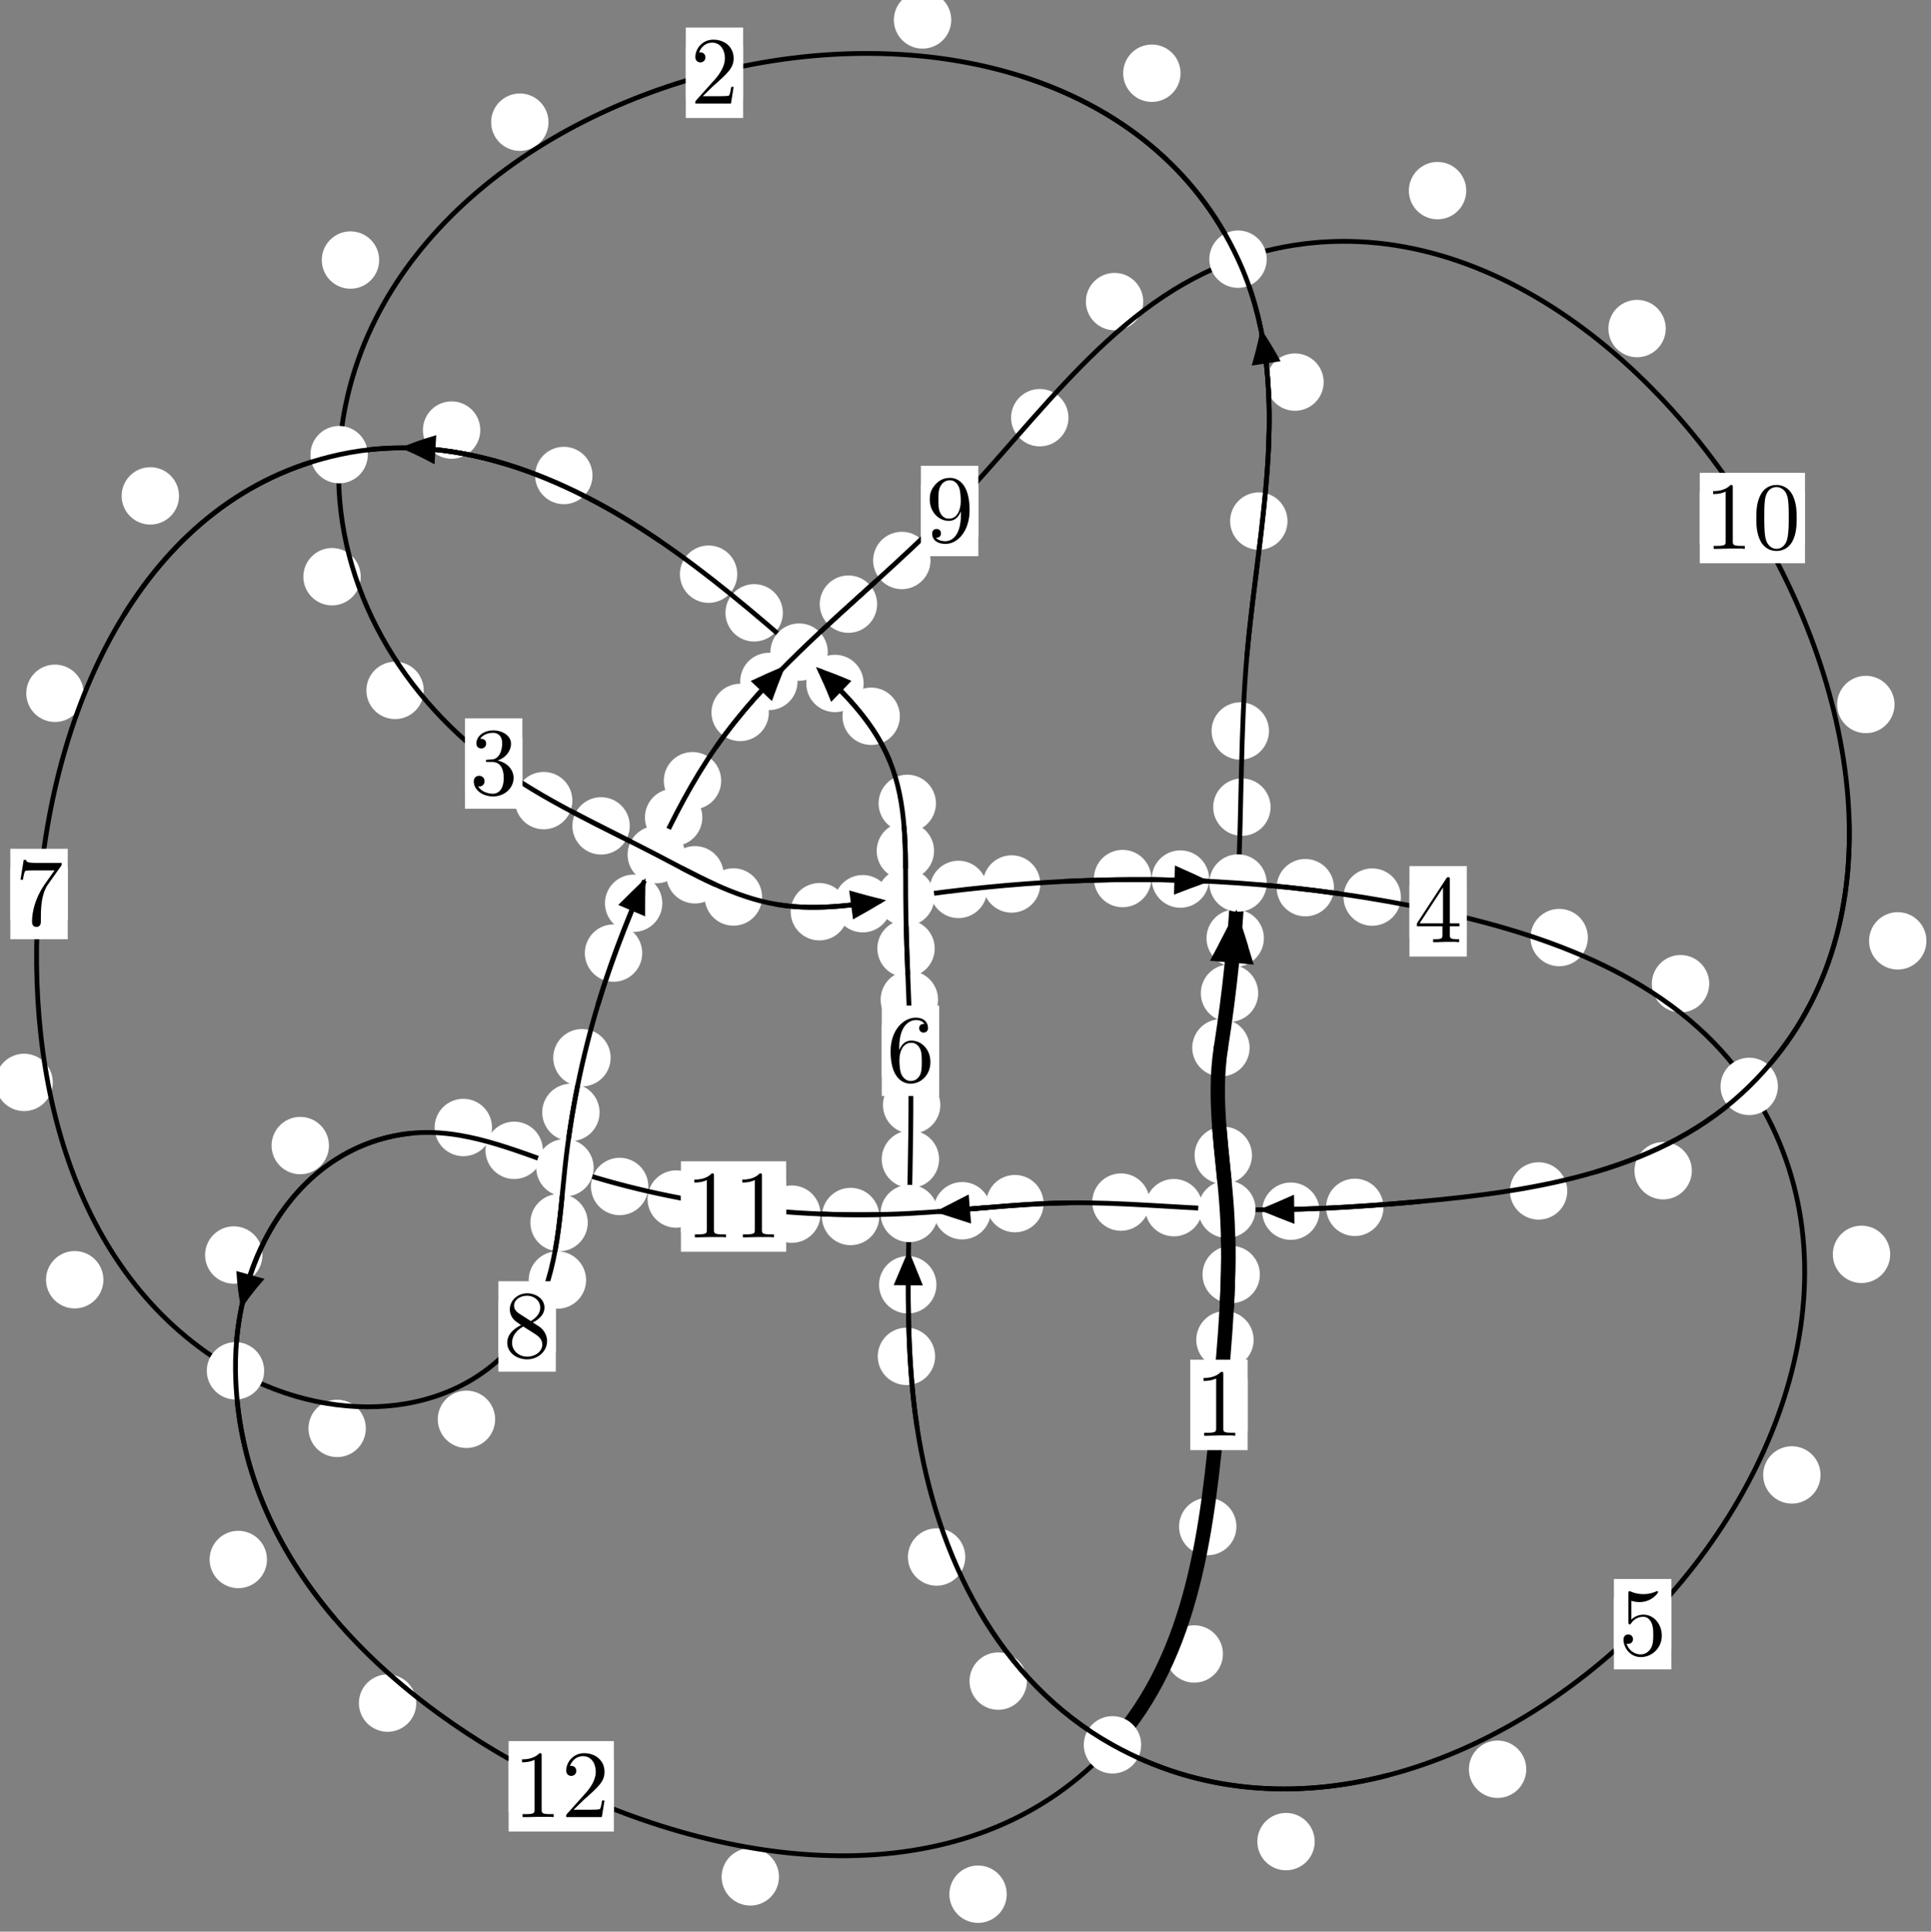 <?xml version="1.0"?>
<!-- Created by MetaPost 1.999 on 2021.07.06:0006 -->
<svg version="1.1" xmlns="http://www.w3.org/2000/svg" xmlns:xlink="http://www.w3.org/1999/xlink" width="201.208" height="201.251" viewBox="0 0 201.208 201.251">
<rect x="0" y="0" width="201.208" height="201.251" fill="#808080" stroke="none"/>
<!-- Original BoundingBox: -129.476654 -108.339905 71.731384 92.911057 -->
  <defs>
    <g transform="scale(0.01,0.01)" id="GLYPHcmr10_48">
      <path style="fill-rule: evenodd;" d="M460 -320C460 -400,455 -480,420 -554C374 -650,292 -666,250 -666C190 -666,117 -640,76 -547C44 -478,39 -400,39 -320C39 -245,43 -155,84 -79C127 2,200 22,249 22C303 22,379 1,423 -94C455 -163,460 -241,460 -320M249 -0C210 -0,151 -25,133 -121C122 -181,122 -273,122 -332C122 -396,122 -462,130 -516C149 -635,224 -644,249 -644C282 -644,348 -626,367 -527C377 -471,377 -395,377 -332C377 -257,377 -189,366 -125C351 -30,294 -0,249 -0"></path>
    </g>
    <g transform="scale(0.01,0.01)" id="GLYPHcmr10_49">
      <path style="fill-rule: evenodd;" d="M294 -640C294 -664,294 -666,271 -666C209 -602,121 -602,89 -602L89 -571C109 -571,168 -571,220 -597L220 -79C220 -43,217 -31,127 -31L95 -31L95 -0L257 -0L130 -3L217 -3L257 -3L297 -3L384 -3L419 -0L419 -31L387 -31C297 -31,294 -42,294 -79"></path>
    </g>
    <g transform="scale(0.01,0.01)" id="GLYPHcmr10_50">
      <path style="fill-rule: evenodd;" d="M127 -77L233 -180C389 -318,449 -372,449 -472C449 -586,359 -666,237 -666C124 -666,50 -574,50 -485C50 -429,100 -429,103 -429C120 -429,155 -441,155 -482C155 -508,137 -534,102 -534C94 -534,92 -534,89 -533C112 -598,166 -635,224 -635C315 -635,358 -554,358 -472C358 -392,308 -313,253 -251L61 -37C50 -26,50 -24,50 -0L421 -0L449 -174L424 -174C419 -144,412 -100,402 -85C395 -77,329 -77,307 -77"></path>
    </g>
    <g transform="scale(0.01,0.01)" id="GLYPHcmr10_51">
      <path style="fill-rule: evenodd;" d="M290 -352C372 -379,430 -449,430 -528C430 -610,342 -666,246 -666C145 -666,69 -606,69 -530C69 -497,91 -478,120 -478C151 -478,171 -500,171 -529C171 -579,124 -579,109 -579C140 -628,206 -641,242 -641C283 -641,338 -619,338 -529C338 -517,336 -459,310 -415C280 -367,246 -364,221 -363C213 -362,189 -360,182 -360C174 -359,167 -358,167 -348C167 -337,174 -337,191 -337L235 -337C317 -337,354 -269,354 -171C354 -35,285 -6,241 -6C198 -6,123 -23,88 -82C123 -77,154 -99,154 -137C154 -173,127 -193,98 -193C74 -193,42 -179,42 -135C42 -44,135 22,244 22C366 22,457 -69,457 -171C457 -253,394 -331,290 -352"></path>
    </g>
    <g transform="scale(0.01,0.01)" id="GLYPHcmr10_52">
      <path style="fill-rule: evenodd;" d="M294 -165L294 -78C294 -42,292 -31,218 -31L197 -31L197 -0L332 -0L238 -3L290 -3L332 -3L374 -3L427 -3L468 -0L468 -31L447 -31C373 -31,371 -42,371 -78L371 -165L471 -165L471 -196L371 -196L371 -651C371 -671,371 -677,355 -677C346 -677,343 -677,335 -665L28 -196L28 -165M300 -196L56 -196L300 -569"></path>
    </g>
    <g transform="scale(0.01,0.01)" id="GLYPHcmr10_53">
      <path style="fill-rule: evenodd;" d="M449 -201C449 -320,367 -420,259 -420C211 -420,168 -404,132 -369L132 -564C152 -558,185 -551,217 -551C340 -551,410 -642,410 -655C410 -661,407 -666,400 -666C399 -666,397 -666,392 -663C372 -654,323 -634,256 -634C216 -634,170 -641,123 -662C115 -665,113 -665,111 -665C101 -665,101 -657,101 -641L101 -345C101 -327,101 -319,115 -319C122 -319,124 -322,128 -328C139 -344,176 -398,257 -398C309 -398,334 -352,342 -334C358 -297,360 -258,360 -208C360 -173,360 -113,336 -71C312 -32,275 -6,229 -6C156 -6,99 -59,82 -118C85 -117,88 -116,99 -116C132 -116,149 -141,149 -165C149 -189,132 -214,99 -214C85 -214,50 -207,50 -161C50 -75,119 22,231 22C347 22,449 -74,449 -201"></path>
    </g>
    <g transform="scale(0.01,0.01)" id="GLYPHcmr10_54">
      <path style="fill-rule: evenodd;" d="M132 -328L132 -352C132 -605,256 -641,307 -641C331 -641,373 -635,395 -601C380 -601,340 -601,340 -556C340 -525,364 -510,386 -510C402 -510,432 -519,432 -558C432 -618,388 -666,305 -666C177 -666,42 -537,42 -316C42 -49,158 22,251 22C362 22,457 -72,457 -204C457 -331,368 -427,257 -427C189 -427,152 -376,132 -328M251 -6C188 -6,158 -66,152 -81C134 -128,134 -208,134 -226C134 -304,166 -404,256 -404C272 -404,318 -404,349 -342C367 -305,367 -254,367 -205C367 -157,367 -107,350 -71C320 -11,274 -6,251 -6"></path>
    </g>
    <g transform="scale(0.01,0.01)" id="GLYPHcmr10_55">
      <path style="fill-rule: evenodd;" d="M476 -609C485 -621,485 -623,485 -644L242 -644C120 -644,118 -657,114 -676L89 -676L56 -470L81 -470C84 -486,93 -549,106 -561C113 -567,191 -567,204 -567L411 -567C400 -551,321 -442,299 -409C209 -274,176 -135,176 -33C176 -23,176 22,222 22C268 22,268 -23,268 -33L268 -84C268 -139,271 -194,279 -248C283 -271,297 -357,341 -419"></path>
    </g>
    <g transform="scale(0.01,0.01)" id="GLYPHcmr10_56">
      <path style="fill-rule: evenodd;" d="M163 -457C117 -487,113 -521,113 -538C113 -599,178 -641,249 -641C322 -641,386 -589,386 -517C386 -460,347 -412,287 -377M309 -362C381 -399,430 -451,430 -517C430 -609,341 -666,250 -666C150 -666,69 -592,69 -499C69 -481,71 -436,113 -389C124 -377,161 -352,186 -335C128 -306,42 -250,42 -151C42 -45,144 22,249 22C362 22,457 -61,457 -168C457 -204,446 -249,408 -291C389 -312,373 -322,309 -362M209 -320L332 -242C360 -223,407 -193,407 -132C407 -58,332 -6,250 -6C164 -6,92 -68,92 -151C92 -209,124 -273,209 -320"></path>
    </g>
    <g transform="scale(0.01,0.01)" id="GLYPHcmr10_57">
      <path style="fill-rule: evenodd;" d="M367 -318L367 -286C367 -52,263 -6,205 -6C188 -6,134 -8,107 -42C151 -42,159 -71,159 -88C159 -119,135 -134,113 -134C97 -134,67 -125,67 -86C67 -19,121 22,206 22C335 22,457 -114,457 -329C457 -598,342 -666,253 -666C198 -666,149 -648,106 -603C65 -558,42 -516,42 -441C42 -316,130 -218,242 -218C303 -218,344 -260,367 -318M243 -241C227 -241,181 -241,150 -304C132 -341,132 -391,132 -440C132 -494,132 -541,153 -578C180 -628,218 -641,253 -641C299 -641,332 -607,349 -562C361 -530,365 -467,365 -421C365 -338,331 -241,243 -241"></path>
    </g>
  </defs>
  <path d="M131.101 103.477C131.101 102.684,130.786 101.924,130.226 101.363C129.665 100.803,128.905 100.488,128.112 100.488C127.32 100.488,126.559 100.803,125.999 101.363C125.438 101.924,125.123 102.684,125.123 103.477C125.123 104.269,125.438 105.029,125.999 105.59C126.559 106.15,127.32 106.465,128.112 106.465C128.905 106.465,129.665 106.15,130.226 105.59C130.786 105.029,131.101 104.269,131.101 103.477Z" style="fill: rgb(100%,100%,100%);stroke: none;"></path>
  <path d="M130.207 109.162C130.207 108.369,129.892 107.609,129.332 107.049C128.771 106.488,128.011 106.173,127.218 106.173C126.426 106.173,125.665 106.488,125.105 107.049C124.545 107.609,124.23 108.369,124.23 109.162C124.23 109.955,124.545 110.715,125.105 111.275C125.665 111.836,126.426 112.151,127.218 112.151C128.011 112.151,128.771 111.836,129.332 111.275C129.892 110.715,130.207 109.955,130.207 109.162Z" style="fill: rgb(100%,100%,100%);stroke: none;"></path>
  <path d="M132.392 84.093C132.392 83.3,132.077 82.54,131.516 81.98C130.956 81.419,130.196 81.104,129.403 81.104C128.61 81.104,127.85 81.419,127.29 81.98C126.729 82.54,126.414 83.3,126.414 84.093C126.414 84.886,126.729 85.646,127.29 86.206C127.85 86.767,128.61 87.082,129.403 87.082C130.196 87.082,130.956 86.767,131.516 86.206C132.077 85.646,132.392 84.886,132.392 84.093Z" style="fill: rgb(100%,100%,100%);stroke: none;"></path>
  <path d="M131.696 97.748C131.696 96.955,131.381 96.195,130.82 95.635C130.26 95.074,129.5 94.759,128.707 94.759C127.914 94.759,127.154 95.074,126.594 95.635C126.033 96.195,125.718 96.955,125.718 97.748C125.718 98.541,126.033 99.301,126.594 99.861C127.154 100.422,127.914 100.737,128.707 100.737C129.5 100.737,130.26 100.422,130.82 99.861C131.381 99.301,131.696 98.541,131.696 97.748Z" style="fill: rgb(100%,100%,100%);stroke: none;"></path>
  <path d="M134.155 54.291C134.155 53.499,133.84 52.739,133.279 52.178C132.719 51.618,131.959 51.303,131.166 51.303C130.373 51.303,129.613 51.618,129.053 52.178C128.492 52.739,128.177 53.499,128.177 54.291C128.177 55.084,128.492 55.844,129.053 56.405C129.613 56.965,130.373 57.28,131.166 57.28C131.959 57.28,132.719 56.965,133.279 56.405C133.84 55.844,134.155 55.084,134.155 54.291Z" style="fill: rgb(100%,100%,100%);stroke: none;"></path>
  <path d="M132.224 76.16C132.224 75.368,131.909 74.607,131.348 74.047C130.788 73.486,130.028 73.172,129.235 73.172C128.442 73.172,127.682 73.486,127.122 74.047C126.561 74.607,126.246 75.368,126.246 76.16C126.246 76.953,126.561 77.713,127.122 78.274C127.682 78.834,128.442 79.149,129.235 79.149C130.028 79.149,130.788 78.834,131.348 78.274C131.909 77.713,132.224 76.953,132.224 76.16Z" style="fill: rgb(100%,100%,100%);stroke: none;"></path>
  <path d="M123.011 7.63C123.011 6.837,122.696 6.077,122.135 5.517C121.575 4.956,120.814 4.641,120.022 4.641C119.229 4.641,118.469 4.956,117.908 5.517C117.348 6.077,117.033 6.837,117.033 7.63C117.033 8.423,117.348 9.183,117.908 9.743C118.469 10.304,119.229 10.619,120.022 10.619C120.814 10.619,121.575 10.304,122.135 9.743C122.696 9.183,123.011 8.423,123.011 7.63Z" style="fill: rgb(100%,100%,100%);stroke: none;"></path>
  <path d="M137.924 39.809C137.924 39.017,137.609 38.257,137.049 37.696C136.488 37.136,135.728 36.821,134.935 36.821C134.143 36.821,133.383 37.136,132.822 37.696C132.262 38.257,131.947 39.017,131.947 39.809C131.947 40.602,132.262 41.362,132.822 41.923C133.383 42.483,134.143 42.798,134.935 42.798C135.728 42.798,136.488 42.483,137.049 41.923C137.609 41.362,137.924 40.602,137.924 39.809Z" style="fill: rgb(100%,100%,100%);stroke: none;"></path>
  <path d="M57.153 12.73C57.153 11.937,56.839 11.177,56.278 10.616C55.718 10.056,54.957 9.741,54.165 9.741C53.372 9.741,52.612 10.056,52.051 10.616C51.491 11.177,51.176 11.937,51.176 12.73C51.176 13.522,51.491 14.282,52.051 14.843C52.612 15.403,53.372 15.718,54.165 15.718C54.957 15.718,55.718 15.403,56.278 14.843C56.839 14.282,57.153 13.522,57.153 12.73Z" style="fill: rgb(100%,100%,100%);stroke: none;"></path>
  <path d="M99.119 2.078C99.119 1.285,98.804 0.525,98.243 -0.036C97.683 -0.596,96.923 -0.911,96.13 -0.911C95.337 -0.911,94.577 -0.596,94.017 -0.036C93.456 0.525,93.141 1.285,93.141 2.078C93.141 2.87,93.456 3.631,94.017 4.191C94.577 4.751,95.337 5.066,96.13 5.066C96.923 5.066,97.683 4.751,98.243 4.191C98.804 3.631,99.119 2.87,99.119 2.078Z" style="fill: rgb(100%,100%,100%);stroke: none;"></path>
  <path d="M37.586 60.085C37.586 59.293,37.271 58.533,36.711 57.972C36.15 57.412,35.39 57.097,34.598 57.097C33.805 57.097,33.045 57.412,32.484 57.972C31.924 58.533,31.609 59.293,31.609 60.085C31.609 60.878,31.924 61.638,32.484 62.199C33.045 62.759,33.805 63.074,34.598 63.074C35.39 63.074,36.15 62.759,36.711 62.199C37.271 61.638,37.586 60.878,37.586 60.085Z" style="fill: rgb(100%,100%,100%);stroke: none;"></path>
  <path d="M39.508 27.093C39.508 26.3,39.193 25.54,38.632 24.98C38.072 24.419,37.311 24.104,36.519 24.104C35.726 24.104,34.966 24.419,34.405 24.98C33.845 25.54,33.53 26.3,33.53 27.093C33.53 27.886,33.845 28.646,34.405 29.206C34.966 29.767,35.726 30.082,36.519 30.082C37.311 30.082,38.072 29.767,38.632 29.206C39.193 28.646,39.508 27.886,39.508 27.093Z" style="fill: rgb(100%,100%,100%);stroke: none;"></path>
  <path d="M59.641 83.415C59.641 82.622,59.326 81.862,58.766 81.302C58.205 80.741,57.445 80.426,56.652 80.426C55.86 80.426,55.099 80.741,54.539 81.302C53.979 81.862,53.664 82.622,53.664 83.415C53.664 84.208,53.979 84.968,54.539 85.528C55.099 86.089,55.86 86.404,56.652 86.404C57.445 86.404,58.205 86.089,58.766 85.528C59.326 84.968,59.641 84.208,59.641 83.415Z" style="fill: rgb(100%,100%,100%);stroke: none;"></path>
  <path d="M44.154 71.932C44.154 71.139,43.839 70.379,43.279 69.818C42.718 69.258,41.958 68.943,41.165 68.943C40.373 68.943,39.612 69.258,39.052 69.818C38.491 70.379,38.176 71.139,38.176 71.932C38.176 72.724,38.491 73.484,39.052 74.045C39.612 74.605,40.373 74.92,41.165 74.92C41.958 74.92,42.718 74.605,43.279 74.045C43.839 73.484,44.154 72.724,44.154 71.932Z" style="fill: rgb(100%,100%,100%);stroke: none;"></path>
  <path d="M75.405 91.143C75.405 90.351,75.09 89.59,74.529 89.03C73.969 88.469,73.209 88.155,72.416 88.155C71.623 88.155,70.863 88.469,70.303 89.03C69.742 89.59,69.427 90.351,69.427 91.143C69.427 91.936,69.742 92.696,70.303 93.257C70.863 93.817,71.623 94.132,72.416 94.132C73.209 94.132,73.969 93.817,74.529 93.257C75.09 92.696,75.405 91.936,75.405 91.143Z" style="fill: rgb(100%,100%,100%);stroke: none;"></path>
  <path d="M65.621 86.046C65.621 85.253,65.306 84.493,64.745 83.932C64.185 83.372,63.425 83.057,62.632 83.057C61.839 83.057,61.079 83.372,60.519 83.932C59.958 84.493,59.643 85.253,59.643 86.046C59.643 86.838,59.958 87.598,60.519 88.159C61.079 88.719,61.839 89.034,62.632 89.034C63.425 89.034,64.185 88.719,64.745 88.159C65.306 87.598,65.621 86.838,65.621 86.046Z" style="fill: rgb(100%,100%,100%);stroke: none;"></path>
  <path d="M88.366 94.99C88.366 94.197,88.051 93.437,87.491 92.876C86.93 92.316,86.17 92.001,85.377 92.001C84.585 92.001,83.825 92.316,83.264 92.876C82.704 93.437,82.389 94.197,82.389 94.99C82.389 95.783,82.704 96.543,83.264 97.103C83.825 97.664,84.585 97.979,85.377 97.979C86.17 97.979,86.93 97.664,87.491 97.103C88.051 96.543,88.366 95.783,88.366 94.99Z" style="fill: rgb(100%,100%,100%);stroke: none;"></path>
  <path d="M79.409 93.456C79.409 92.663,79.094 91.903,78.533 91.342C77.973 90.782,77.213 90.467,76.42 90.467C75.627 90.467,74.867 90.782,74.307 91.342C73.746 91.903,73.431 92.663,73.431 93.456C73.431 94.248,73.746 95.009,74.307 95.569C74.867 96.13,75.627 96.445,76.42 96.445C77.213 96.445,77.973 96.13,78.533 95.569C79.094 95.009,79.409 94.248,79.409 93.456Z" style="fill: rgb(100%,100%,100%);stroke: none;"></path>
  <path d="M102.862 92.666C102.862 91.873,102.547 91.113,101.986 90.553C101.426 89.992,100.666 89.677,99.873 89.677C99.08 89.677,98.32 89.992,97.76 90.553C97.199 91.113,96.884 91.873,96.884 92.666C96.884 93.459,97.199 94.219,97.76 94.779C98.32 95.34,99.08 95.655,99.873 95.655C100.666 95.655,101.426 95.34,101.986 94.779C102.547 94.219,102.862 93.459,102.862 92.666Z" style="fill: rgb(100%,100%,100%);stroke: none;"></path>
  <path d="M92.888 94.155C92.888 93.362,92.573 92.602,92.013 92.041C91.452 91.481,90.692 91.166,89.899 91.166C89.107 91.166,88.346 91.481,87.786 92.041C87.225 92.602,86.911 93.362,86.911 94.155C86.911 94.947,87.225 95.708,87.786 96.268C88.346 96.829,89.107 97.144,89.899 97.144C90.692 97.144,91.452 96.829,92.013 96.268C92.573 95.708,92.888 94.947,92.888 94.155Z" style="fill: rgb(100%,100%,100%);stroke: none;"></path>
  <path d="M119.963 91.535C119.963 90.742,119.648 89.982,119.088 89.421C118.527 88.861,117.767 88.546,116.974 88.546C116.182 88.546,115.422 88.861,114.861 89.421C114.301 89.982,113.986 90.742,113.986 91.535C113.986 92.327,114.301 93.088,114.861 93.648C115.422 94.209,116.182 94.523,116.974 94.523C117.767 94.523,118.527 94.209,119.088 93.648C119.648 93.088,119.963 92.327,119.963 91.535Z" style="fill: rgb(100%,100%,100%);stroke: none;"></path>
  <path d="M108.398 92.1C108.398 91.308,108.083 90.547,107.523 89.987C106.962 89.427,106.202 89.112,105.409 89.112C104.617 89.112,103.856 89.427,103.296 89.987C102.735 90.547,102.421 91.308,102.421 92.1C102.421 92.893,102.735 93.653,103.296 94.214C103.856 94.774,104.617 95.089,105.409 95.089C106.202 95.089,106.962 94.774,107.523 94.214C108.083 93.653,108.398 92.893,108.398 92.1Z" style="fill: rgb(100%,100%,100%);stroke: none;"></path>
  <path d="M139.001 92.484C139.001 91.692,138.686 90.932,138.126 90.371C137.565 89.811,136.805 89.496,136.013 89.496C135.22 89.496,134.46 89.811,133.899 90.371C133.339 90.932,133.024 91.692,133.024 92.484C133.024 93.277,133.339 94.037,133.899 94.598C134.46 95.158,135.22 95.473,136.013 95.473C136.805 95.473,137.565 95.158,138.126 94.598C138.686 94.037,139.001 93.277,139.001 92.484Z" style="fill: rgb(100%,100%,100%);stroke: none;"></path>
  <path d="M125.986 91.585C125.986 90.793,125.671 90.032,125.11 89.472C124.55 88.912,123.79 88.597,122.997 88.597C122.204 88.597,121.444 88.912,120.884 89.472C120.323 90.032,120.008 90.793,120.008 91.585C120.008 92.378,120.323 93.138,120.884 93.699C121.444 94.259,122.204 94.574,122.997 94.574C123.79 94.574,124.55 94.259,125.11 93.699C125.671 93.138,125.986 92.378,125.986 91.585Z" style="fill: rgb(100%,100%,100%);stroke: none;"></path>
  <path d="M165.454 97.682C165.454 96.889,165.139 96.129,164.579 95.568C164.018 95.008,163.258 94.693,162.465 94.693C161.673 94.693,160.913 95.008,160.352 95.568C159.792 96.129,159.477 96.889,159.477 97.682C159.477 98.474,159.792 99.234,160.352 99.795C160.913 100.355,161.673 100.67,162.465 100.67C163.258 100.67,164.018 100.355,164.579 99.795C165.139 99.234,165.454 98.474,165.454 97.682Z" style="fill: rgb(100%,100%,100%);stroke: none;"></path>
  <path d="M145.971 93.464C145.971 92.672,145.656 91.912,145.096 91.351C144.535 90.791,143.775 90.476,142.982 90.476C142.19 90.476,141.43 90.791,140.869 91.351C140.309 91.912,139.994 92.672,139.994 93.464C139.994 94.257,140.309 95.017,140.869 95.578C141.43 96.138,142.19 96.453,142.982 96.453C143.775 96.453,144.535 96.138,145.096 95.578C145.656 95.017,145.971 94.257,145.971 93.464Z" style="fill: rgb(100%,100%,100%);stroke: none;"></path>
  <path d="M196.956 130.686C196.956 129.893,196.641 129.133,196.081 128.572C195.52 128.012,194.76 127.697,193.968 127.697C193.175 127.697,192.415 128.012,191.854 128.572C191.294 129.133,190.979 129.893,190.979 130.686C190.979 131.478,191.294 132.239,191.854 132.799C192.415 133.359,193.175 133.674,193.968 133.674C194.76 133.674,195.52 133.359,196.081 132.799C196.641 132.239,196.956 131.478,196.956 130.686Z" style="fill: rgb(100%,100%,100%);stroke: none;"></path>
  <path d="M178.1 102.489C178.1 101.696,177.785 100.936,177.224 100.375C176.664 99.815,175.904 99.5,175.111 99.5C174.318 99.5,173.558 99.815,172.998 100.375C172.437 100.936,172.122 101.696,172.122 102.489C172.122 103.281,172.437 104.041,172.998 104.602C173.558 105.162,174.318 105.477,175.111 105.477C175.904 105.477,176.664 105.162,177.224 104.602C177.785 104.041,178.1 103.281,178.1 102.489Z" style="fill: rgb(100%,100%,100%);stroke: none;"></path>
  <path d="M159.036 184.333C159.036 183.54,158.721 182.78,158.16 182.22C157.6 181.659,156.84 181.344,156.047 181.344C155.254 181.344,154.494 181.659,153.934 182.22C153.373 182.78,153.058 183.54,153.058 184.333C153.058 185.126,153.373 185.886,153.934 186.446C154.494 187.007,155.254 187.322,156.047 187.322C156.84 187.322,157.6 187.007,158.16 186.446C158.721 185.886,159.036 185.126,159.036 184.333Z" style="fill: rgb(100%,100%,100%);stroke: none;"></path>
  <path d="M189.698 153.669C189.698 152.876,189.383 152.116,188.823 151.555C188.262 150.995,187.502 150.68,186.709 150.68C185.917 150.68,185.156 150.995,184.596 151.555C184.035 152.116,183.721 152.876,183.721 153.669C183.721 154.461,184.035 155.221,184.596 155.782C185.156 156.342,185.917 156.657,186.709 156.657C187.502 156.657,188.262 156.342,188.823 155.782C189.383 155.221,189.698 154.461,189.698 153.669Z" style="fill: rgb(100%,100%,100%);stroke: none;"></path>
  <path d="M107.001 175.15C107.001 174.357,106.686 173.597,106.126 173.037C105.565 172.476,104.805 172.161,104.012 172.161C103.22 172.161,102.459 172.476,101.899 173.037C101.338 173.597,101.023 174.357,101.023 175.15C101.023 175.943,101.338 176.703,101.899 177.263C102.459 177.824,103.22 178.139,104.012 178.139C104.805 178.139,105.565 177.824,106.126 177.263C106.686 176.703,107.001 175.943,107.001 175.15Z" style="fill: rgb(100%,100%,100%);stroke: none;"></path>
  <path d="M136.991 191.871C136.991 191.079,136.676 190.319,136.116 189.758C135.555 189.198,134.795 188.883,134.002 188.883C133.21 188.883,132.45 189.198,131.889 189.758C131.329 190.319,131.014 191.079,131.014 191.871C131.014 192.664,131.329 193.424,131.889 193.985C132.45 194.545,133.21 194.86,134.002 194.86C134.795 194.86,135.555 194.545,136.116 193.985C136.676 193.424,136.991 192.664,136.991 191.871Z" style="fill: rgb(100%,100%,100%);stroke: none;"></path>
  <path d="M97.438 141.315C97.438 140.522,97.123 139.762,96.563 139.201C96.002 138.641,95.242 138.326,94.45 138.326C93.657 138.326,92.897 138.641,92.336 139.201C91.776 139.762,91.461 140.522,91.461 141.315C91.461 142.107,91.776 142.868,92.336 143.428C92.897 143.989,93.657 144.303,94.45 144.303C95.242 144.303,96.002 143.989,96.563 143.428C97.123 142.868,97.438 142.107,97.438 141.315Z" style="fill: rgb(100%,100%,100%);stroke: none;"></path>
  <path d="M100.581 162.221C100.581 161.428,100.266 160.668,99.705 160.108C99.145 159.547,98.385 159.232,97.592 159.232C96.799 159.232,96.039 159.547,95.478 160.108C94.918 160.668,94.603 161.428,94.603 162.221C94.603 163.014,94.918 163.774,95.478 164.334C96.039 164.895,96.799 165.21,97.592 165.21C98.385 165.21,99.145 164.895,99.705 164.334C100.266 163.774,100.581 163.014,100.581 162.221Z" style="fill: rgb(100%,100%,100%);stroke: none;"></path>
  <path d="M97.852 120.777C97.852 119.984,97.537 119.224,96.976 118.664C96.416 118.103,95.656 117.788,94.863 117.788C94.07 117.788,93.31 118.103,92.75 118.664C92.189 119.224,91.874 119.984,91.874 120.777C91.874 121.57,92.189 122.33,92.75 122.89C93.31 123.451,94.07 123.766,94.863 123.766C95.656 123.766,96.416 123.451,96.976 122.89C97.537 122.33,97.852 121.57,97.852 120.777Z" style="fill: rgb(100%,100%,100%);stroke: none;"></path>
  <path d="M97.575 133.857C97.575 133.064,97.26 132.304,96.699 131.744C96.139 131.183,95.379 130.868,94.586 130.868C93.793 130.868,93.033 131.183,92.473 131.744C91.912 132.304,91.597 133.064,91.597 133.857C91.597 134.65,91.912 135.41,92.473 135.97C93.033 136.531,93.793 136.846,94.586 136.846C95.379 136.846,96.139 136.531,96.699 135.97C97.26 135.41,97.575 134.65,97.575 133.857Z" style="fill: rgb(100%,100%,100%);stroke: none;"></path>
  <path d="M97.741 104.144C97.741 103.351,97.426 102.591,96.865 102.031C96.305 101.47,95.545 101.155,94.752 101.155C93.959 101.155,93.199 101.47,92.639 102.031C92.078 102.591,91.763 103.351,91.763 104.144C91.763 104.937,92.078 105.697,92.639 106.257C93.199 106.818,93.959 107.133,94.752 107.133C95.545 107.133,96.305 106.818,96.865 106.257C97.426 105.697,97.741 104.937,97.741 104.144Z" style="fill: rgb(100%,100%,100%);stroke: none;"></path>
  <path d="M97.982 115.125C97.982 114.333,97.667 113.572,97.107 113.012C96.547 112.452,95.786 112.137,94.994 112.137C94.201 112.137,93.441 112.452,92.88 113.012C92.32 113.572,92.005 114.333,92.005 115.125C92.005 115.918,92.32 116.678,92.88 117.239C93.441 117.799,94.201 118.114,94.994 118.114C95.786 118.114,96.547 117.799,97.107 117.239C97.667 116.678,97.982 115.918,97.982 115.125Z" style="fill: rgb(100%,100%,100%);stroke: none;"></path>
  <path d="M97.329 88.653C97.329 87.86,97.014 87.1,96.454 86.539C95.893 85.979,95.133 85.664,94.34 85.664C93.548 85.664,92.788 85.979,92.227 86.539C91.667 87.1,91.352 87.86,91.352 88.653C91.352 89.445,91.667 90.206,92.227 90.766C92.788 91.327,93.548 91.641,94.34 91.641C95.133 91.641,95.893 91.327,96.454 90.766C97.014 90.206,97.329 89.445,97.329 88.653Z" style="fill: rgb(100%,100%,100%);stroke: none;"></path>
  <path d="M97.397 98.819C97.397 98.027,97.082 97.266,96.522 96.706C95.961 96.145,95.201 95.831,94.408 95.831C93.615 95.831,92.855 96.145,92.295 96.706C91.734 97.266,91.419 98.027,91.419 98.819C91.419 99.612,91.734 100.372,92.295 100.933C92.855 101.493,93.615 101.808,94.408 101.808C95.201 101.808,95.961 101.493,96.522 100.933C97.082 100.372,97.397 99.612,97.397 98.819Z" style="fill: rgb(100%,100%,100%);stroke: none;"></path>
  <path d="M93.765 74.626C93.765 73.834,93.45 73.074,92.89 72.513C92.329 71.953,91.569 71.638,90.777 71.638C89.984 71.638,89.224 71.953,88.663 72.513C88.103 73.074,87.788 73.834,87.788 74.626C87.788 75.419,88.103 76.179,88.663 76.74C89.224 77.3,89.984 77.615,90.777 77.615C91.569 77.615,92.329 77.3,92.89 76.74C93.45 76.179,93.765 75.419,93.765 74.626Z" style="fill: rgb(100%,100%,100%);stroke: none;"></path>
  <path d="M97.525 83.701C97.525 82.909,97.21 82.149,96.65 81.588C96.089 81.028,95.329 80.713,94.536 80.713C93.744 80.713,92.983 81.028,92.423 81.588C91.863 82.149,91.548 82.909,91.548 83.701C91.548 84.494,91.863 85.254,92.423 85.815C92.983 86.375,93.744 86.69,94.536 86.69C95.329 86.69,96.089 86.375,96.65 85.815C97.21 85.254,97.525 84.494,97.525 83.701Z" style="fill: rgb(100%,100%,100%);stroke: none;"></path>
  <path d="M81.572 63.849C81.572 63.056,81.257 62.296,80.696 61.736C80.136 61.175,79.375 60.86,78.583 60.86C77.79 60.86,77.03 61.175,76.469 61.736C75.909 62.296,75.594 63.056,75.594 63.849C75.594 64.642,75.909 65.402,76.469 65.962C77.03 66.523,77.79 66.838,78.583 66.838C79.375 66.838,80.136 66.523,80.696 65.962C81.257 65.402,81.572 64.642,81.572 63.849Z" style="fill: rgb(100%,100%,100%);stroke: none;"></path>
  <path d="M89.992 71.207C89.992 70.415,89.677 69.655,89.117 69.094C88.556 68.534,87.796 68.219,87.003 68.219C86.211 68.219,85.451 68.534,84.89 69.094C84.33 69.655,84.015 70.415,84.015 71.207C84.015 72,84.33 72.76,84.89 73.321C85.451 73.881,86.211 74.196,87.003 74.196C87.796 74.196,88.556 73.881,89.117 73.321C89.677 72.76,89.992 72,89.992 71.207Z" style="fill: rgb(100%,100%,100%);stroke: none;"></path>
  <path d="M61.737 49.54C61.737 48.748,61.422 47.987,60.862 47.427C60.301 46.866,59.541 46.551,58.748 46.551C57.956 46.551,57.195 46.866,56.635 47.427C56.074 47.987,55.76 48.748,55.76 49.54C55.76 50.333,56.074 51.093,56.635 51.654C57.195 52.214,57.956 52.529,58.748 52.529C59.541 52.529,60.301 52.214,60.862 51.654C61.422 51.093,61.737 50.333,61.737 49.54Z" style="fill: rgb(100%,100%,100%);stroke: none;"></path>
  <path d="M76.822 59.822C76.822 59.029,76.507 58.269,75.947 57.709C75.386 57.148,74.626 56.833,73.834 56.833C73.041 56.833,72.281 57.148,71.72 57.709C71.16 58.269,70.845 59.029,70.845 59.822C70.845 60.615,71.16 61.375,71.72 61.935C72.281 62.496,73.041 62.811,73.834 62.811C74.626 62.811,75.386 62.496,75.947 61.935C76.507 61.375,76.822 60.615,76.822 59.822Z" style="fill: rgb(100%,100%,100%);stroke: none;"></path>
  <path d="M18.653 51.666C18.653 50.873,18.338 50.113,17.777 49.552C17.217 48.992,16.457 48.677,15.664 48.677C14.871 48.677,14.111 48.992,13.551 49.552C12.99 50.113,12.675 50.873,12.675 51.666C12.675 52.458,12.99 53.218,13.551 53.779C14.111 54.339,14.871 54.654,15.664 54.654C16.457 54.654,17.217 54.339,17.777 53.779C18.338 53.218,18.653 52.458,18.653 51.666Z" style="fill: rgb(100%,100%,100%);stroke: none;"></path>
  <path d="M50.045 44.808C50.045 44.015,49.73 43.255,49.17 42.695C48.609 42.134,47.849 41.819,47.056 41.819C46.264 41.819,45.504 42.134,44.943 42.695C44.383 43.255,44.068 44.015,44.068 44.808C44.068 45.601,44.383 46.361,44.943 46.921C45.504 47.482,46.264 47.797,47.056 47.797C47.849 47.797,48.609 47.482,49.17 46.921C49.73 46.361,50.045 45.601,50.045 44.808Z" style="fill: rgb(100%,100%,100%);stroke: none;"></path>
  <path d="M5.501 112.773C5.501 111.98,5.186 111.22,4.625 110.659C4.065 110.099,3.305 109.784,2.512 109.784C1.719 109.784,0.959 110.099,0.399 110.659C-0.162 111.22,-0.477 111.98,-0.477 112.773C-0.477 113.565,-0.162 114.325,0.399 114.886C0.959 115.446,1.719 115.761,2.512 115.761C3.305 115.761,4.065 115.446,4.625 114.886C5.186 114.325,5.501 113.565,5.501 112.773Z" style="fill: rgb(100%,100%,100%);stroke: none;"></path>
  <path d="M8.715 72.233C8.715 71.44,8.4 70.68,7.839 70.12C7.279 69.559,6.519 69.244,5.726 69.244C4.933 69.244,4.173 69.559,3.613 70.12C3.052 70.68,2.737 71.44,2.737 72.233C2.737 73.026,3.052 73.786,3.613 74.346C4.173 74.907,4.933 75.222,5.726 75.222C6.519 75.222,7.279 74.907,7.839 74.346C8.4 73.786,8.715 73.026,8.715 72.233Z" style="fill: rgb(100%,100%,100%);stroke: none;"></path>
  <path d="M38.12 148.821C38.12 148.029,37.805 147.269,37.245 146.708C36.684 146.148,35.924 145.833,35.131 145.833C34.339 145.833,33.578 146.148,33.018 146.708C32.458 147.269,32.143 148.029,32.143 148.821C32.143 149.614,32.458 150.374,33.018 150.935C33.578 151.495,34.339 151.81,35.131 151.81C35.924 151.81,36.684 151.495,37.245 150.935C37.805 150.374,38.12 149.614,38.12 148.821Z" style="fill: rgb(100%,100%,100%);stroke: none;"></path>
  <path d="M10.774 133.332C10.774 132.539,10.459 131.779,9.898 131.219C9.338 130.658,8.578 130.343,7.785 130.343C6.992 130.343,6.232 130.658,5.672 131.219C5.111 131.779,4.796 132.539,4.796 133.332C4.796 134.125,5.111 134.885,5.672 135.445C6.232 136.006,6.992 136.321,7.785 136.321C8.578 136.321,9.338 136.006,9.898 135.445C10.459 134.885,10.774 134.125,10.774 133.332Z" style="fill: rgb(100%,100%,100%);stroke: none;"></path>
  <path d="M61.07 133.364C61.07 132.571,60.756 131.811,60.195 131.251C59.635 130.69,58.874 130.375,58.082 130.375C57.289 130.375,56.529 130.69,55.968 131.251C55.408 131.811,55.093 132.571,55.093 133.364C55.093 134.157,55.408 134.917,55.968 135.477C56.529 136.038,57.289 136.353,58.082 136.353C58.874 136.353,59.635 136.038,60.195 135.477C60.756 134.917,61.07 134.157,61.07 133.364Z" style="fill: rgb(100%,100%,100%);stroke: none;"></path>
  <path d="M51.592 147.875C51.592 147.082,51.277 146.322,50.716 145.761C50.156 145.201,49.396 144.886,48.603 144.886C47.81 144.886,47.05 145.201,46.49 145.761C45.929 146.322,45.614 147.082,45.614 147.875C45.614 148.667,45.929 149.427,46.49 149.988C47.05 150.548,47.81 150.863,48.603 150.863C49.396 150.863,50.156 150.548,50.716 149.988C51.277 149.427,51.592 148.667,51.592 147.875Z" style="fill: rgb(100%,100%,100%);stroke: none;"></path>
  <path d="M62.477 115.897C62.477 115.105,62.162 114.345,61.601 113.784C61.041 113.224,60.281 112.909,59.488 112.909C58.695 112.909,57.935 113.224,57.375 113.784C56.814 114.345,56.499 115.105,56.499 115.897C56.499 116.69,56.814 117.45,57.375 118.011C57.935 118.571,58.695 118.886,59.488 118.886C60.281 118.886,61.041 118.571,61.601 118.011C62.162 117.45,62.477 116.69,62.477 115.897Z" style="fill: rgb(100%,100%,100%);stroke: none;"></path>
  <path d="M61.243 127.382C61.243 126.589,60.928 125.829,60.367 125.268C59.807 124.708,59.047 124.393,58.254 124.393C57.461 124.393,56.701 124.708,56.141 125.268C55.58 125.829,55.265 126.589,55.265 127.382C55.265 128.174,55.58 128.935,56.141 129.495C56.701 130.056,57.461 130.371,58.254 130.371C59.047 130.371,59.807 130.056,60.367 129.495C60.928 128.935,61.243 128.174,61.243 127.382Z" style="fill: rgb(100%,100%,100%);stroke: none;"></path>
  <path d="M66.918 99.299C66.918 98.506,66.603 97.746,66.042 97.186C65.482 96.625,64.722 96.31,63.929 96.31C63.136 96.31,62.376 96.625,61.816 97.186C61.255 97.746,60.94 98.506,60.94 99.299C60.94 100.092,61.255 100.852,61.816 101.412C62.376 101.973,63.136 102.288,63.929 102.288C64.722 102.288,65.482 101.973,66.042 101.412C66.603 100.852,66.918 100.092,66.918 99.299Z" style="fill: rgb(100%,100%,100%);stroke: none;"></path>
  <path d="M63.627 110.201C63.627 109.409,63.312 108.648,62.751 108.088C62.191 107.528,61.431 107.213,60.638 107.213C59.845 107.213,59.085 107.528,58.525 108.088C57.964 108.648,57.649 109.409,57.649 110.201C57.649 110.994,57.964 111.754,58.525 112.315C59.085 112.875,59.845 113.19,60.638 113.19C61.431 113.19,62.191 112.875,62.751 112.315C63.312 111.754,63.627 110.994,63.627 110.201Z" style="fill: rgb(100%,100%,100%);stroke: none;"></path>
  <path d="M73.18 85.159C73.18 84.367,72.865 83.606,72.305 83.046C71.744 82.485,70.984 82.171,70.191 82.171C69.399 82.171,68.639 82.485,68.078 83.046C67.518 83.606,67.203 84.367,67.203 85.159C67.203 85.952,67.518 86.712,68.078 87.273C68.639 87.833,69.399 88.148,70.191 88.148C70.984 88.148,71.744 87.833,72.305 87.273C72.865 86.712,73.18 85.952,73.18 85.159Z" style="fill: rgb(100%,100%,100%);stroke: none;"></path>
  <path d="M69.014 94.109C69.014 93.317,68.699 92.557,68.138 91.996C67.578 91.436,66.818 91.121,66.025 91.121C65.232 91.121,64.472 91.436,63.912 91.996C63.351 92.557,63.036 93.317,63.036 94.109C63.036 94.902,63.351 95.662,63.912 96.223C64.472 96.783,65.232 97.098,66.025 97.098C66.818 97.098,67.578 96.783,68.138 96.223C68.699 95.662,69.014 94.902,69.014 94.109Z" style="fill: rgb(100%,100%,100%);stroke: none;"></path>
  <path d="M80.114 74.229C80.114 73.436,79.799 72.676,79.238 72.116C78.678 71.555,77.918 71.24,77.125 71.24C76.332 71.24,75.572 71.555,75.012 72.116C74.451 72.676,74.136 73.436,74.136 74.229C74.136 75.022,74.451 75.782,75.012 76.342C75.572 76.903,76.332 77.218,77.125 77.218C77.918 77.218,78.678 76.903,79.238 76.342C79.799 75.782,80.114 75.022,80.114 74.229Z" style="fill: rgb(100%,100%,100%);stroke: none;"></path>
  <path d="M75.146 81.341C75.146 80.549,74.831 79.788,74.271 79.228C73.71 78.668,72.95 78.353,72.157 78.353C71.365 78.353,70.605 78.668,70.044 79.228C69.484 79.788,69.169 80.549,69.169 81.341C69.169 82.134,69.484 82.894,70.044 83.455C70.605 84.015,71.365 84.33,72.157 84.33C72.95 84.33,73.71 84.015,74.271 83.455C74.831 82.894,75.146 82.134,75.146 81.341Z" style="fill: rgb(100%,100%,100%);stroke: none;"></path>
  <path d="M91.394 62.944C91.394 62.152,91.079 61.392,90.518 60.831C89.958 60.271,89.198 59.956,88.405 59.956C87.612 59.956,86.852 60.271,86.292 60.831C85.731 61.392,85.416 62.152,85.416 62.944C85.416 63.737,85.731 64.497,86.292 65.058C86.852 65.618,87.612 65.933,88.405 65.933C89.198 65.933,89.958 65.618,90.518 65.058C91.079 64.497,91.394 63.737,91.394 62.944Z" style="fill: rgb(100%,100%,100%);stroke: none;"></path>
  <path d="M83.105 71C83.105 70.207,82.79 69.447,82.23 68.886C81.669 68.326,80.909 68.011,80.117 68.011C79.324 68.011,78.564 68.326,78.003 68.886C77.443 69.447,77.128 70.207,77.128 71C77.128 71.792,77.443 72.552,78.003 73.113C78.564 73.673,79.324 73.988,80.117 73.988C80.909 73.988,81.669 73.673,82.23 73.113C82.79 72.552,83.105 71.792,83.105 71Z" style="fill: rgb(100%,100%,100%);stroke: none;"></path>
  <path d="M111.332 43.517C111.332 42.724,111.017 41.964,110.457 41.404C109.896 40.843,109.136 40.528,108.343 40.528C107.551 40.528,106.791 40.843,106.23 41.404C105.67 41.964,105.355 42.724,105.355 43.517C105.355 44.31,105.67 45.07,106.23 45.63C106.791 46.191,107.551 46.506,108.343 46.506C109.136 46.506,109.896 46.191,110.457 45.63C111.017 45.07,111.332 44.31,111.332 43.517Z" style="fill: rgb(100%,100%,100%);stroke: none;"></path>
  <path d="M96.957 58.394C96.957 57.601,96.642 56.841,96.082 56.28C95.521 55.72,94.761 55.405,93.969 55.405C93.176 55.405,92.416 55.72,91.855 56.28C91.295 56.841,90.98 57.601,90.98 58.394C90.98 59.186,91.295 59.947,91.855 60.507C92.416 61.068,93.176 61.383,93.969 61.383C94.761 61.383,95.521 61.068,96.082 60.507C96.642 59.947,96.957 59.186,96.957 58.394Z" style="fill: rgb(100%,100%,100%);stroke: none;"></path>
  <path d="M152.78 19.862C152.78 19.069,152.465 18.309,151.904 17.748C151.344 17.188,150.584 16.873,149.791 16.873C148.998 16.873,148.238 17.188,147.678 17.748C147.117 18.309,146.802 19.069,146.802 19.862C146.802 20.654,147.117 21.414,147.678 21.975C148.238 22.535,148.998 22.85,149.791 22.85C150.584 22.85,151.344 22.535,151.904 21.975C152.465 21.414,152.78 20.654,152.78 19.862Z" style="fill: rgb(100%,100%,100%);stroke: none;"></path>
  <path d="M119.124 31.421C119.124 30.628,118.809 29.868,118.249 29.308C117.688 28.747,116.928 28.432,116.136 28.432C115.343 28.432,114.583 28.747,114.022 29.308C113.462 29.868,113.147 30.628,113.147 31.421C113.147 32.214,113.462 32.974,114.022 33.534C114.583 34.095,115.343 34.41,116.136 34.41C116.928 34.41,117.688 34.095,118.249 33.534C118.809 32.974,119.124 32.214,119.124 31.421Z" style="fill: rgb(100%,100%,100%);stroke: none;"></path>
  <path d="M197.406 73.399C197.406 72.606,197.091 71.846,196.531 71.286C195.97 70.725,195.21 70.41,194.417 70.41C193.625 70.41,192.864 70.725,192.304 71.286C191.743 71.846,191.429 72.606,191.429 73.399C191.429 74.192,191.743 74.952,192.304 75.512C192.864 76.073,193.625 76.388,194.417 76.388C195.21 76.388,195.97 76.073,196.531 75.512C197.091 74.952,197.406 74.192,197.406 73.399Z" style="fill: rgb(100%,100%,100%);stroke: none;"></path>
  <path d="M173.57 34.231C173.57 33.438,173.255 32.678,172.694 32.118C172.134 31.557,171.373 31.242,170.581 31.242C169.788 31.242,169.028 31.557,168.467 32.118C167.907 32.678,167.592 33.438,167.592 34.231C167.592 35.024,167.907 35.784,168.467 36.344C169.028 36.905,169.788 37.22,170.581 37.22C171.373 37.22,172.134 36.905,172.694 36.344C173.255 35.784,173.57 35.024,173.57 34.231Z" style="fill: rgb(100%,100%,100%);stroke: none;"></path>
  <path d="M176.288 121.974C176.288 121.181,175.973 120.421,175.412 119.861C174.852 119.3,174.092 118.985,173.299 118.985C172.506 118.985,171.746 119.3,171.186 119.861C170.625 120.421,170.31 121.181,170.31 121.974C170.31 122.767,170.625 123.527,171.186 124.087C171.746 124.648,172.506 124.963,173.299 124.963C174.092 124.963,174.852 124.648,175.412 124.087C175.973 123.527,176.288 122.767,176.288 121.974Z" style="fill: rgb(100%,100%,100%);stroke: none;"></path>
  <path d="M200.731 98.025C200.731 97.232,200.416 96.472,199.856 95.912C199.295 95.351,198.535 95.036,197.743 95.036C196.95 95.036,196.19 95.351,195.629 95.912C195.069 96.472,194.754 97.232,194.754 98.025C194.754 98.818,195.069 99.578,195.629 100.138C196.19 100.699,196.95 101.014,197.743 101.014C198.535 101.014,199.295 100.699,199.856 100.138C200.416 99.578,200.731 98.818,200.731 98.025Z" style="fill: rgb(100%,100%,100%);stroke: none;"></path>
  <path d="M144.158 125.789C144.158 124.997,143.843 124.236,143.282 123.676C142.722 123.115,141.962 122.801,141.169 122.801C140.376 122.801,139.616 123.115,139.056 123.676C138.495 124.236,138.18 124.997,138.18 125.789C138.18 126.582,138.495 127.342,139.056 127.903C139.616 128.463,140.376 128.778,141.169 128.778C141.962 128.778,142.722 128.463,143.282 127.903C143.843 127.342,144.158 126.582,144.158 125.789Z" style="fill: rgb(100%,100%,100%);stroke: none;"></path>
  <path d="M163.309 124.079C163.309 123.287,162.994 122.527,162.433 121.966C161.873 121.406,161.113 121.091,160.32 121.091C159.527 121.091,158.767 121.406,158.207 121.966C157.646 122.527,157.331 123.287,157.331 124.079C157.331 124.872,157.646 125.632,158.207 126.193C158.767 126.753,159.527 127.068,160.32 127.068C161.113 127.068,161.873 126.753,162.433 126.193C162.994 125.632,163.309 124.872,163.309 124.079Z" style="fill: rgb(100%,100%,100%);stroke: none;"></path>
  <path d="M125.302 125.822C125.302 125.029,124.987 124.269,124.426 123.709C123.866 123.148,123.106 122.833,122.313 122.833C121.52 122.833,120.76 123.148,120.2 123.709C119.639 124.269,119.324 125.029,119.324 125.822C119.324 126.615,119.639 127.375,120.2 127.935C120.76 128.496,121.52 128.811,122.313 128.811C123.106 128.811,123.866 128.496,124.426 127.935C124.987 127.375,125.302 126.615,125.302 125.822Z" style="fill: rgb(100%,100%,100%);stroke: none;"></path>
  <path d="M137.492 126.19C137.492 125.397,137.177 124.637,136.617 124.077C136.057 123.516,135.296 123.201,134.504 123.201C133.711 123.201,132.951 123.516,132.39 124.077C131.83 124.637,131.515 125.397,131.515 126.19C131.515 126.983,131.83 127.743,132.39 128.303C132.951 128.864,133.711 129.179,134.504 129.179C135.296 129.179,136.057 128.864,136.617 128.303C137.177 127.743,137.492 126.983,137.492 126.19Z" style="fill: rgb(100%,100%,100%);stroke: none;"></path>
  <path d="M108.74 125.403C108.74 124.61,108.425 123.85,107.865 123.289C107.304 122.729,106.544 122.414,105.752 122.414C104.959 122.414,104.199 122.729,103.638 123.289C103.078 123.85,102.763 124.61,102.763 125.403C102.763 126.195,103.078 126.955,103.638 127.516C104.199 128.076,104.959 128.391,105.752 128.391C106.544 128.391,107.304 128.076,107.865 127.516C108.425 126.955,108.74 126.195,108.74 125.403Z" style="fill: rgb(100%,100%,100%);stroke: none;"></path>
  <path d="M119.792 125.242C119.792 124.449,119.477 123.689,118.917 123.128C118.356 122.568,117.596 122.253,116.803 122.253C116.011 122.253,115.25 122.568,114.69 123.128C114.129 123.689,113.814 124.449,113.814 125.242C113.814 126.034,114.129 126.794,114.69 127.355C115.25 127.915,116.011 128.23,116.803 128.23C117.596 128.23,118.356 127.915,118.917 127.355C119.477 126.794,119.792 126.034,119.792 125.242Z" style="fill: rgb(100%,100%,100%);stroke: none;"></path>
  <path d="M91.62 126.743C91.62 125.95,91.305 125.19,90.745 124.629C90.184 124.069,89.424 123.754,88.631 123.754C87.839 123.754,87.078 124.069,86.518 124.629C85.957 125.19,85.643 125.95,85.643 126.743C85.643 127.535,85.957 128.295,86.518 128.856C87.078 129.416,87.839 129.731,88.631 129.731C89.424 129.731,90.184 129.416,90.745 128.856C91.305 128.295,91.62 127.535,91.62 126.743Z" style="fill: rgb(100%,100%,100%);stroke: none;"></path>
  <path d="M103.25 126.143C103.25 125.35,102.935 124.59,102.375 124.03C101.814 123.469,101.054 123.154,100.261 123.154C99.469 123.154,98.708 123.469,98.148 124.03C97.587 124.59,97.273 125.35,97.273 126.143C97.273 126.936,97.587 127.696,98.148 128.256C98.708 128.817,99.469 129.132,100.261 129.132C101.054 129.132,101.814 128.817,102.375 128.256C102.935 127.696,103.25 126.936,103.25 126.143Z" style="fill: rgb(100%,100%,100%);stroke: none;"></path>
  <path d="M73.451 124.924C73.451 124.131,73.136 123.371,72.576 122.811C72.015 122.25,71.255 121.935,70.462 121.935C69.67 121.935,68.909 122.25,68.349 122.811C67.788 123.371,67.474 124.131,67.474 124.924C67.474 125.717,67.788 126.477,68.349 127.037C68.909 127.598,69.67 127.913,70.462 127.913C71.255 127.913,72.015 127.598,72.576 127.037C73.136 126.477,73.451 125.717,73.451 124.924Z" style="fill: rgb(100%,100%,100%);stroke: none;"></path>
  <path d="M85.492 126.498C85.492 125.705,85.177 124.945,84.617 124.384C84.056 123.824,83.296 123.509,82.503 123.509C81.711 123.509,80.95 123.824,80.39 124.384C79.83 124.945,79.515 125.705,79.515 126.498C79.515 127.29,79.83 128.05,80.39 128.611C80.95 129.171,81.711 129.486,82.503 129.486C83.296 129.486,84.056 129.171,84.617 128.611C85.177 128.05,85.492 127.29,85.492 126.498Z" style="fill: rgb(100%,100%,100%);stroke: none;"></path>
  <path d="M56.565 119.849C56.565 119.057,56.25 118.297,55.69 117.736C55.129 117.176,54.369 116.861,53.577 116.861C52.784 116.861,52.024 117.176,51.463 117.736C50.903 118.297,50.588 119.057,50.588 119.849C50.588 120.642,50.903 121.402,51.463 121.963C52.024 122.523,52.784 122.838,53.577 122.838C54.369 122.838,55.129 122.523,55.69 121.963C56.25 121.402,56.565 120.642,56.565 119.849Z" style="fill: rgb(100%,100%,100%);stroke: none;"></path>
  <path d="M67.556 123.615C67.556 122.822,67.241 122.062,66.68 121.502C66.12 120.941,65.36 120.626,64.567 120.626C63.774 120.626,63.014 120.941,62.454 121.502C61.893 122.062,61.578 122.822,61.578 123.615C61.578 124.408,61.893 125.168,62.454 125.728C63.014 126.289,63.774 126.604,64.567 126.604C65.36 126.604,66.12 126.289,66.68 125.728C67.241 125.168,67.556 124.408,67.556 123.615Z" style="fill: rgb(100%,100%,100%);stroke: none;"></path>
  <path d="M34.276 119.354C34.276 118.561,33.961 117.801,33.4 117.241C32.84 116.68,32.08 116.365,31.287 116.365C30.494 116.365,29.734 116.68,29.174 117.241C28.613 117.801,28.298 118.561,28.298 119.354C28.298 120.147,28.613 120.907,29.174 121.467C29.734 122.028,30.494 122.343,31.287 122.343C32.08 122.343,32.84 122.028,33.4 121.467C33.961 120.907,34.276 120.147,34.276 119.354Z" style="fill: rgb(100%,100%,100%);stroke: none;"></path>
  <path d="M51.265 117.471C51.265 116.678,50.951 115.918,50.39 115.357C49.83 114.797,49.069 114.482,48.277 114.482C47.484 114.482,46.724 114.797,46.163 115.357C45.603 115.918,45.288 116.678,45.288 117.471C45.288 118.263,45.603 119.024,46.163 119.584C46.724 120.145,47.484 120.46,48.277 120.46C49.069 120.46,49.83 120.145,50.39 119.584C50.951 119.024,51.265 118.263,51.265 117.471Z" style="fill: rgb(100%,100%,100%);stroke: none;"></path>
  <path d="M27.817 162.479C27.817 161.686,27.502 160.926,26.942 160.365C26.381 159.805,25.621 159.49,24.828 159.49C24.036 159.49,23.275 159.805,22.715 160.365C22.154 160.926,21.84 161.686,21.84 162.479C21.84 163.271,22.154 164.031,22.715 164.592C23.275 165.152,24.036 165.467,24.828 165.467C25.621 165.467,26.381 165.152,26.942 164.592C27.502 164.031,27.817 163.271,27.817 162.479Z" style="fill: rgb(100%,100%,100%);stroke: none;"></path>
  <path d="M27.347 130.756C27.347 129.963,27.032 129.203,26.472 128.643C25.911 128.082,25.151 127.767,24.359 127.767C23.566 127.767,22.806 128.082,22.245 128.643C21.685 129.203,21.37 129.963,21.37 130.756C21.37 131.549,21.685 132.309,22.245 132.869C22.806 133.43,23.566 133.745,24.359 133.745C25.151 133.745,25.911 133.43,26.472 132.869C27.032 132.309,27.347 131.549,27.347 130.756Z" style="fill: rgb(100%,100%,100%);stroke: none;"></path>
  <path d="M81.169 195.544C81.169 194.751,80.854 193.991,80.294 193.431C79.733 192.87,78.973 192.555,78.18 192.555C77.388 192.555,76.628 192.87,76.067 193.431C75.507 193.991,75.192 194.751,75.192 195.544C75.192 196.337,75.507 197.097,76.067 197.657C76.628 198.218,77.388 198.533,78.18 198.533C78.973 198.533,79.733 198.218,80.294 197.657C80.854 197.097,81.169 196.337,81.169 195.544Z" style="fill: rgb(100%,100%,100%);stroke: none;"></path>
  <path d="M43.374 177.441C43.374 176.648,43.059 175.888,42.498 175.328C41.938 174.767,41.177 174.452,40.385 174.452C39.592 174.452,38.832 174.767,38.271 175.328C37.711 175.888,37.396 176.648,37.396 177.441C37.396 178.234,37.711 178.994,38.271 179.554C38.832 180.115,39.592 180.43,40.385 180.43C41.177 180.43,41.938 180.115,42.498 179.554C43.059 178.994,43.374 178.234,43.374 177.441Z" style="fill: rgb(100%,100%,100%);stroke: none;"></path>
  <path d="M127.428 172.322C127.428 171.529,127.113 170.769,126.553 170.208C125.992 169.648,125.232 169.333,124.44 169.333C123.647 169.333,122.887 169.648,122.326 170.208C121.766 170.769,121.451 171.529,121.451 172.322C121.451 173.114,121.766 173.874,122.326 174.435C122.887 174.995,123.647 175.31,124.44 175.31C125.232 175.31,125.992 174.995,126.553 174.435C127.113 173.874,127.428 173.114,127.428 172.322Z" style="fill: rgb(100%,100%,100%);stroke: none;"></path>
  <path d="M104.901 197.351C104.901 196.558,104.586 195.798,104.026 195.238C103.465 194.677,102.705 194.362,101.912 194.362C101.12 194.362,100.359 194.677,99.799 195.238C99.238 195.798,98.924 196.558,98.924 197.351C98.924 198.144,99.238 198.904,99.799 199.464C100.359 200.025,101.12 200.34,101.912 200.34C102.705 200.34,103.465 200.025,104.026 199.464C104.586 198.904,104.901 198.144,104.901 197.351Z" style="fill: rgb(100%,100%,100%);stroke: none;"></path>
  <path d="M130.628 139.593C130.628 138.801,130.313 138.04,129.752 137.48C129.192 136.919,128.432 136.605,127.639 136.605C126.846 136.605,126.086 136.919,125.526 137.48C124.965 138.04,124.65 138.801,124.65 139.593C124.65 140.386,124.965 141.146,125.526 141.707C126.086 142.267,126.846 142.582,127.639 142.582C128.432 142.582,129.192 142.267,129.752 141.707C130.313 141.146,130.628 140.386,130.628 139.593Z" style="fill: rgb(100%,100%,100%);stroke: none;"></path>
  <path d="M128.833 159.045C128.833 158.252,128.518 157.492,127.958 156.931C127.397 156.371,126.637 156.056,125.844 156.056C125.052 156.056,124.291 156.371,123.731 156.931C123.171 157.492,122.856 158.252,122.856 159.045C122.856 159.837,123.171 160.598,123.731 161.158C124.291 161.718,125.052 162.033,125.844 162.033C126.637 162.033,127.397 161.718,127.958 161.158C128.518 160.598,128.833 159.837,128.833 159.045Z" style="fill: rgb(100%,100%,100%);stroke: none;"></path>
  <path d="M130.452 120.368C130.452 119.575,130.137 118.815,129.576 118.254C129.016 117.694,128.256 117.379,127.463 117.379C126.67 117.379,125.91 117.694,125.35 118.254C124.789 118.815,124.474 119.575,124.474 120.368C124.474 121.16,124.789 121.92,125.35 122.481C125.91 123.041,126.67 123.356,127.463 123.356C128.256 123.356,129.016 123.041,129.576 122.481C130.137 121.92,130.452 121.16,130.452 120.368Z" style="fill: rgb(100%,100%,100%);stroke: none;"></path>
  <path d="M131.277 132.789C131.277 131.996,130.962 131.236,130.401 130.675C129.841 130.115,129.081 129.8,128.288 129.8C127.495 129.8,126.735 130.115,126.175 130.675C125.614 131.236,125.299 131.996,125.299 132.789C125.299 133.581,125.614 134.342,126.175 134.902C126.735 135.462,127.495 135.777,128.288 135.777C129.081 135.777,129.841 135.462,130.401 134.902C130.962 134.342,131.277 133.581,131.277 132.789Z" style="fill: rgb(100%,100%,100%);stroke: none;"></path>
  <path d="M127.218 109.162C128.112 103.477,128.707 97.748,129 92C129.403 84.093,129.235 76.16,129.931 68.273C131.166 54.291,134.935 39.809,129 27.003C120.022 7.63,96.13 2.078,74.446 7.582C54.165 12.73,36.519 27.093,35.338 47.368C34.598 60.085,41.165 71.932,51.438 79.549C56.652 83.415,62.632 86.046,68.384 89.042C72.416 91.143,76.42 93.456,80.911 94.225C85.377 94.99,89.899 94.155,94.373 93.487C99.873 92.666,105.409 92.1,110.964 91.829C116.974 91.535,122.997 91.585,129 92C136.013 92.484,142.982 93.464,149.853 94.951C162.465 97.682,175.111 102.489,182.266 113.188C193.968 130.686,186.709 153.669,171.16 169.219C156.047 184.333,134.002 191.871,115.919 181.789C104.012 175.15,97.592 162.221,95.555 148.667C94.45 141.315,94.586 133.857,94.743 126.427C94.863 120.777,94.994 115.125,94.869 109.475C94.752 104.144,94.408 98.819,94.373 93.487C94.34 88.653,94.536 83.701,92.681 79.223C90.777 74.626,87.003 71.207,83.265 67.94C78.583 63.849,73.834 59.822,68.695 56.32C58.748 49.54,47.056 44.808,35.338 47.368C15.664 51.666,5.726 72.233,4.069 93.141C2.512 112.773,7.785 133.332,24.537 142.821C35.131 148.821,48.603 147.875,54.925 138.197C58.082 133.364,58.254 127.382,58.869 121.663C59.488 115.897,60.638 110.201,62.314 104.65C63.929 99.299,66.025 94.109,68.384 89.042C70.191 85.159,72.157 81.341,74.611 77.829C77.125 74.229,80.117 71,83.265 67.94C88.405 62.944,93.969 58.394,98.95 53.238C108.343 43.517,116.136 31.421,129 27.003C149.791 19.862,170.581 34.231,182.596 53.974C194.417 73.399,197.743 98.025,182.266 113.188C173.299 121.974,160.32 124.079,147.812 125.196C141.169 125.789,134.504 126.19,127.836 125.989C122.313 125.822,116.803 125.242,111.277 125.322C105.752 125.403,100.261 126.143,94.743 126.427C88.631 126.743,82.503 126.498,76.435 125.705C70.462 124.924,64.567 123.615,58.869 121.663C53.577 119.849,48.277 117.471,42.696 118.089C31.287 119.354,24.359 130.756,24.537 142.821C24.828 162.479,40.385 177.441,58.482 186.109C78.18 195.544,101.912 197.351,115.919 181.789C124.44 172.322,125.844 159.045,127.013 146.376C127.639 139.593,128.288 132.789,127.836 125.989C127.463 120.368,126.342 114.739,127.218 109.162" style="stroke:rgb(0%,0%,0%); stroke-width: 0.498;stroke-linecap: round;stroke-linejoin: round;stroke-miterlimit: 10;fill: none;"></path>
  <path d="M127.218 109.162C128.112 103.477,128.707 97.748,129 92" style="stroke:rgb(0%,0%,0%); stroke-width: 1.494;stroke-linecap: round;stroke-linejoin: round;stroke-miterlimit: 10;fill: none;"></path>
  <path d="M115.919 181.789C124.44 172.322,125.844 159.045,127.013 146.376C127.639 139.593,128.288 132.789,127.836 125.989C127.463 120.368,126.342 114.739,127.218 109.162" style="stroke:rgb(0%,0%,0%); stroke-width: 1.494;stroke-linecap: round;stroke-linejoin: round;stroke-miterlimit: 10;fill: none;"></path>
  <path d="M131.989 92C131.989 91.207,131.674 90.447,131.113 89.887C130.553 89.326,129.793 89.011,129 89.011C128.207 89.011,127.447 89.326,126.887 89.887C126.326 90.447,126.011 91.207,126.011 92C126.011 92.793,126.326 93.553,126.887 94.113C127.447 94.674,128.207 94.989,129 94.989C129.793 94.989,130.553 94.674,131.113 94.113C131.674 93.553,131.989 92.793,131.989 92Z" style="fill: rgb(100%,100%,100%);stroke: none;"></path>
  <path d="M119.985 91.649C122.992 91.676,125.998 91.793,129 92C132.506 92.242,136.002 92.608,139.48 93.1" style="stroke:rgb(0%,0%,0%); stroke-width: 0.498;stroke-linecap: round;stroke-linejoin: round;stroke-miterlimit: 10;fill: none;"></path>
  <path d="M38.327 47.368C38.327 46.575,38.012 45.815,37.451 45.255C36.891 44.694,36.131 44.379,35.338 44.379C34.545 44.379,33.785 44.694,33.225 45.255C32.664 45.815,32.349 46.575,32.349 47.368C32.349 48.161,32.664 48.921,33.225 49.481C33.785 50.042,34.545 50.357,35.338 50.357C36.131 50.357,36.891 50.042,37.451 49.481C38.012 48.921,38.327 48.161,38.327 47.368Z" style="fill: rgb(100%,100%,100%);stroke: none;"></path>
  <path d="M52.681 48.342C47.05 46.631,41.197 46.088,35.338 47.368C25.501 49.517,18.098 55.733,12.947 64.026" style="stroke:rgb(0%,0%,0%); stroke-width: 0.498;stroke-linecap: round;stroke-linejoin: round;stroke-miterlimit: 10;fill: none;"></path>
  <path d="M97.361 93.487C97.361 92.694,97.046 91.934,96.486 91.374C95.926 90.813,95.165 90.498,94.373 90.498C93.58 90.498,92.82 90.813,92.259 91.374C91.699 91.934,91.384 92.694,91.384 93.487C91.384 94.28,91.699 95.04,92.259 95.6C92.82 96.161,93.58 96.476,94.373 96.476C95.165 96.476,95.926 96.161,96.486 95.6C97.046 95.04,97.361 94.28,97.361 93.487Z" style="fill: rgb(100%,100%,100%);stroke: none;"></path>
  <path d="M94.59 101.481C94.485 98.817,94.39 96.153,94.373 93.487C94.357 91.07,94.397 88.623,94.21 86.222" style="stroke:rgb(0%,0%,0%); stroke-width: 0.498;stroke-linecap: round;stroke-linejoin: round;stroke-miterlimit: 10;fill: none;"></path>
  <path d="M185.255 113.188C185.255 112.395,184.94 111.635,184.38 111.075C183.819 110.514,183.059 110.199,182.266 110.199C181.474 110.199,180.713 110.514,180.153 111.075C179.593 111.635,179.278 112.395,179.278 113.188C179.278 113.981,179.593 114.741,180.153 115.301C180.713 115.862,181.474 116.177,182.266 116.177C183.059 116.177,183.819 115.862,184.38 115.301C184.94 114.741,185.255 113.981,185.255 113.188Z" style="fill: rgb(100%,100%,100%);stroke: none;"></path>
  <path d="M192.668 85.179C193.042 95.659,190.004 105.607,182.266 113.188C177.783 117.581,172.296 120.304,166.367 122.068" style="stroke:rgb(0%,0%,0%); stroke-width: 0.498;stroke-linecap: round;stroke-linejoin: round;stroke-miterlimit: 10;fill: none;"></path>
  <path d="M97.732 126.427C97.732 125.635,97.417 124.875,96.857 124.314C96.296 123.754,95.536 123.439,94.743 123.439C93.951 123.439,93.191 123.754,92.63 124.314C92.07 124.875,91.755 125.635,91.755 126.427C91.755 127.22,92.07 127.98,92.63 128.541C93.191 129.101,93.951 129.416,94.743 129.416C95.536 129.416,96.296 129.101,96.857 128.541C97.417 127.98,97.732 127.22,97.732 126.427Z" style="fill: rgb(100%,100%,100%);stroke: none;"></path>
  <path d="M103.007 125.798C100.254 126.029,97.502 126.285,94.743 126.427C91.687 126.585,88.627 126.603,85.573 126.482" style="stroke:rgb(0%,0%,0%); stroke-width: 0.498;stroke-linecap: round;stroke-linejoin: round;stroke-miterlimit: 10;fill: none;"></path>
  <path d="M86.253 67.94C86.253 67.148,85.938 66.387,85.378 65.827C84.817 65.266,84.057 64.952,83.265 64.952C82.472 64.952,81.712 65.266,81.151 65.827C80.591 66.387,80.276 67.148,80.276 67.94C80.276 68.733,80.591 69.493,81.151 70.054C81.712 70.614,82.472 70.929,83.265 70.929C84.057 70.929,84.817 70.614,85.378 70.054C85.938 69.493,86.253 68.733,86.253 67.94Z" style="fill: rgb(100%,100%,100%);stroke: none;"></path>
  <path d="M78.7 72.682C80.156 71.042,81.691 69.47,83.265 67.94C85.835 65.442,88.511 63.056,91.167 60.649" style="stroke:rgb(0%,0%,0%); stroke-width: 0.498;stroke-linecap: round;stroke-linejoin: round;stroke-miterlimit: 10;fill: none;"></path>
  <path d="M27.526 142.821C27.526 142.028,27.211 141.268,26.651 140.707C26.09 140.147,25.33 139.832,24.537 139.832C23.745 139.832,22.984 140.147,22.424 140.707C21.863 141.268,21.548 142.028,21.548 142.821C21.548 143.613,21.863 144.374,22.424 144.934C22.984 145.495,23.745 145.809,24.537 145.809C25.33 145.809,26.09 145.495,26.651 144.934C27.211 144.374,27.526 143.613,27.526 142.821Z" style="fill: rgb(100%,100%,100%);stroke: none;"></path>
  <path d="M29.271 126.405C26.135 130.922,24.448 136.788,24.537 142.821C24.683 152.65,28.645 161.305,34.832 168.586" style="stroke:rgb(0%,0%,0%); stroke-width: 0.498;stroke-linecap: round;stroke-linejoin: round;stroke-miterlimit: 10;fill: none;"></path>
  <path d="M71.373 89.042C71.373 88.25,71.058 87.49,70.497 86.929C69.937 86.369,69.176 86.054,68.384 86.054C67.591 86.054,66.831 86.369,66.27 86.929C65.71 87.49,65.395 88.25,65.395 89.042C65.395 89.835,65.71 90.595,66.27 91.156C66.831 91.716,67.591 92.031,68.384 92.031C69.176 92.031,69.937 91.716,70.497 91.156C71.058 90.595,71.373 89.835,71.373 89.042Z" style="fill: rgb(100%,100%,100%);stroke: none;"></path>
  <path d="M59.709 84.622C62.575 86.137,65.508 87.544,68.384 89.042C70.4 90.093,72.409 91.196,74.475 92.133" style="stroke:rgb(0%,0%,0%); stroke-width: 0.498;stroke-linecap: round;stroke-linejoin: round;stroke-miterlimit: 10;fill: none;"></path>
  <path d="M131.989 27.003C131.989 26.21,131.674 25.45,131.113 24.889C130.553 24.329,129.793 24.014,129 24.014C128.207 24.014,127.447 24.329,126.887 24.889C126.326 25.45,126.011 26.21,126.011 27.003C126.011 27.795,126.326 28.555,126.887 29.116C127.447 29.676,128.207 29.991,129 29.991C129.793 29.991,130.553 29.676,131.113 29.116C131.674 28.555,131.989 27.795,131.989 27.003Z" style="fill: rgb(100%,100%,100%);stroke: none;"></path>
  <path d="M132.154 47.197C132.509 40.228,131.968 33.406,129 27.003C124.511 17.316,116.293 11.085,106.488 7.963" style="stroke:rgb(0%,0%,0%); stroke-width: 0.498;stroke-linecap: round;stroke-linejoin: round;stroke-miterlimit: 10;fill: none;"></path>
  <path d="M130.825 125.989C130.825 125.196,130.51 124.436,129.949 123.875C129.389 123.315,128.629 123,127.836 123C127.043 123,126.283 123.315,125.723 123.875C125.162 124.436,124.847 125.196,124.847 125.989C124.847 126.781,125.162 127.542,125.723 128.102C126.283 128.663,127.043 128.977,127.836 128.977C128.629 128.977,129.389 128.663,129.949 128.102C130.51 127.542,130.825 126.781,130.825 125.989Z" style="fill: rgb(100%,100%,100%);stroke: none;"></path>
  <path d="M127.829 136.189C128.013 132.79,128.062 129.389,127.836 125.989C127.649 123.178,127.276 120.366,127.058 117.559" style="stroke:rgb(0%,0%,0%); stroke-width: 1.494;stroke-linecap: round;stroke-linejoin: round;stroke-miterlimit: 10;fill: none;"></path>
  <path d="M61.857 121.663C61.857 120.87,61.542 120.11,60.982 119.549C60.421 118.989,59.661 118.674,58.869 118.674C58.076 118.674,57.316 118.989,56.755 119.549C56.195 120.11,55.88 120.87,55.88 121.663C55.88 122.455,56.195 123.215,56.755 123.776C57.316 124.336,58.076 124.651,58.869 124.651C59.661 124.651,60.421 124.336,60.982 123.776C61.542 123.215,61.857 122.455,61.857 121.663Z" style="fill: rgb(100%,100%,100%);stroke: none;"></path>
  <path d="M57.85 130.262C58.365 127.448,58.561 124.522,58.869 121.663C59.178 118.78,59.621 115.915,60.195 113.076" style="stroke:rgb(0%,0%,0%); stroke-width: 0.498;stroke-linecap: round;stroke-linejoin: round;stroke-miterlimit: 10;fill: none;"></path>
  <path d="M118.908 181.789C118.908 180.996,118.593 180.236,118.032 179.675C117.472 179.115,116.712 178.8,115.919 178.8C115.126 178.8,114.366 179.115,113.806 179.675C113.245 180.236,112.93 180.996,112.93 181.789C112.93 182.581,113.245 183.342,113.806 183.902C114.366 184.462,115.126 184.777,115.919 184.777C116.712 184.777,117.472 184.462,118.032 183.902C118.593 183.342,118.908 182.581,118.908 181.789Z" style="fill: rgb(100%,100%,100%);stroke: none;"></path>
  <path d="M144.653 184.953C134.993 187.466,124.961 186.83,115.919 181.789C109.966 178.469,105.384 173.577,102.036 167.821" style="stroke:rgb(0%,0%,0%); stroke-width: 0.498;stroke-linecap: round;stroke-linejoin: round;stroke-miterlimit: 10;fill: none;"></path>
  <path d="M127.218 109.162C127.933 104.614,128.457 100.038,128.788 95.446" style="stroke:rgb(0%,0%,0%); stroke-width: 0.498;stroke-linecap: round;stroke-linejoin: round;stroke-miterlimit: 10;fill: none;"></path>
  <path d="M130.292 100.215C129.815 98.618,129.314 97.028,128.788 95.446C128.041 96.936,127.271 98.415,126.48 99.882Z" style="stroke:rgb(0%,0%,0%); stroke-width: 0.498;fill: rgb(0%,0%,0%);"></path>
  <path d="M127.218 109.162C127.933 104.614,128.457 100.038,128.788 95.446" style="stroke:rgb(0%,0%,0%); stroke-width: 0.498;stroke-linecap: round;stroke-linejoin: round;stroke-miterlimit: 10;fill: none;"></path>
  <path d="M129.708 98.302C129.41 97.347,129.103 96.395,128.788 95.446C128.34 96.34,127.884 97.23,127.419 98.116Z" style="stroke:rgb(0%,0%,0%); stroke-width: 0.498;fill: rgb(0%,0%,0%);"></path>
  <path d="M129.931 68.273C130.919 57.088,133.529 45.582,131.495 34.87" style="stroke:rgb(0%,0%,0%); stroke-width: 0.498;stroke-linecap: round;stroke-linejoin: round;stroke-miterlimit: 10;fill: none;"></path>
  <path d="M133.043 37.44C132.558 36.564,132.043 35.706,131.495 34.87C131.291 35.849,131.049 36.82,130.773 37.782Z" style="stroke:rgb(0%,0%,0%); stroke-width: 0.498;fill: rgb(0%,0%,0%);"></path>
  <path d="M80.911 94.225C84.484 94.837,88.093 94.425,91.684 93.894" style="stroke:rgb(0%,0%,0%); stroke-width: 0.498;stroke-linecap: round;stroke-linejoin: round;stroke-miterlimit: 10;fill: none;"></path>
  <path d="M89.087 95.395C89.961 94.914,90.825 94.408,91.684 93.894C90.713 93.65,89.744 93.397,88.785 93.119Z" style="stroke:rgb(0%,0%,0%); stroke-width: 0.498;fill: rgb(0%,0%,0%);"></path>
  <path d="M110.964 91.829C115.772 91.594,120.588 91.579,125.396 91.795" style="stroke:rgb(0%,0%,0%); stroke-width: 0.498;stroke-linecap: round;stroke-linejoin: round;stroke-miterlimit: 10;fill: none;"></path>
  <path d="M122.586 92.845C123.519 92.486,124.456 92.136,125.396 91.795C124.49 91.371,123.58 90.956,122.666 90.551Z" style="stroke:rgb(0%,0%,0%); stroke-width: 0.498;fill: rgb(0%,0%,0%);"></path>
  <path d="M95.555 148.667C94.671 142.785,94.581 136.836,94.661 130.887" style="stroke:rgb(0%,0%,0%); stroke-width: 0.498;stroke-linecap: round;stroke-linejoin: round;stroke-miterlimit: 10;fill: none;"></path>
  <path d="M95.788 133.668C95.406 132.744,95.032 131.816,94.661 130.887C94.266 131.806,93.875 132.727,93.492 133.65Z" style="stroke:rgb(0%,0%,0%); stroke-width: 0.498;fill: rgb(0%,0%,0%);"></path>
  <path d="M92.681 79.223C91.157 75.546,88.438 72.622,85.497 69.927" style="stroke:rgb(0%,0%,0%); stroke-width: 0.498;stroke-linecap: round;stroke-linejoin: round;stroke-miterlimit: 10;fill: none;"></path>
  <path d="M88.289 71.025C87.373 70.631,86.439 70.27,85.497 69.927C85.92 70.835,86.325 71.752,86.695 72.678Z" style="stroke:rgb(0%,0%,0%); stroke-width: 0.498;fill: rgb(0%,0%,0%);"></path>
  <path d="M68.695 56.32C60.738 50.896,51.663 46.783,42.352 46.665" style="stroke:rgb(0%,0%,0%); stroke-width: 0.498;stroke-linecap: round;stroke-linejoin: round;stroke-miterlimit: 10;fill: none;"></path>
  <path d="M45.185 45.679C44.227 45.966,43.282 46.294,42.352 46.665C43.272 47.06,44.172 47.497,45.053 47.971Z" style="stroke:rgb(0%,0%,0%); stroke-width: 0.498;fill: rgb(0%,0%,0%);"></path>
  <path d="M62.314 104.65C63.606 100.369,65.206 96.192,67.002 92.098" style="stroke:rgb(0%,0%,0%); stroke-width: 0.498;stroke-linecap: round;stroke-linejoin: round;stroke-miterlimit: 10;fill: none;"></path>
  <path d="M66.973 95.097C66.971 94.097,66.981 93.097,67.002 92.098C66.28 92.79,65.566 93.49,64.86 94.198Z" style="stroke:rgb(0%,0%,0%); stroke-width: 0.498;fill: rgb(0%,0%,0%);"></path>
  <path d="M74.611 77.829C76.622 74.949,78.939 72.306,81.397 69.798" style="stroke:rgb(0%,0%,0%); stroke-width: 0.498;stroke-linecap: round;stroke-linejoin: round;stroke-miterlimit: 10;fill: none;"></path>
  <path d="M80.325 72.6C80.665 71.66,81.024 70.726,81.397 69.798C80.477 70.19,79.563 70.597,78.658 71.021Z" style="stroke:rgb(0%,0%,0%); stroke-width: 0.498;fill: rgb(0%,0%,0%);"></path>
  <path d="M147.812 125.196C142.498 125.671,137.169 126.022,131.836 126.041" style="stroke:rgb(0%,0%,0%); stroke-width: 0.498;stroke-linecap: round;stroke-linejoin: round;stroke-miterlimit: 10;fill: none;"></path>
  <path d="M134.591 124.852C133.677 125.258,132.759 125.655,131.836 126.041C132.761 126.42,133.691 126.789,134.624 127.148Z" style="stroke:rgb(0%,0%,0%); stroke-width: 0.498;fill: rgb(0%,0%,0%);"></path>
  <path d="M111.277 125.322C106.857 125.386,102.459 125.873,98.051 126.211" style="stroke:rgb(0%,0%,0%); stroke-width: 0.498;stroke-linecap: round;stroke-linejoin: round;stroke-miterlimit: 10;fill: none;"></path>
  <path d="M100.72 124.84C99.832 125.3,98.943 125.759,98.051 126.211C99.002 126.522,99.954 126.826,100.908 127.128Z" style="stroke:rgb(0%,0%,0%); stroke-width: 0.498;fill: rgb(0%,0%,0%);"></path>
  <path d="M42.696 118.089C33.569 119.101,27.309 126.601,25.262 135.737" style="stroke:rgb(0%,0%,0%); stroke-width: 0.498;stroke-linecap: round;stroke-linejoin: round;stroke-miterlimit: 10;fill: none;"></path>
  <path d="M24.901 132.759C24.968 133.749,25.089 134.744,25.262 135.737C25.842 134.912,26.461 134.124,27.113 133.376Z" style="stroke:rgb(0%,0%,0%); stroke-width: 0.498;fill: rgb(0%,0%,0%);"></path>
  <path d="M124.023 149.086L130.004 149.086L130.004 141.666L124.023 141.666Z" style="fill: rgb(100%,100%,100%);stroke: none;"></path>
  <path d="M124.023 151.086L130.004 151.086L130.004 143.666L124.023 143.666Z" style="fill: rgb(100%,100%,100%);stroke: none;"></path>
  <g transform="translate(124.523 149.586)" style="fill: rgb(0%,0%,0%);">
    <use xlink:href="#GLYPHcmr10_49"></use>
  </g>
  <path d="M71.455 10.292L77.437 10.292L77.437 2.871L71.455 2.871Z" style="fill: rgb(100%,100%,100%);stroke: none;"></path>
  <path d="M71.455 12.292L77.437 12.292L77.437 4.871L71.455 4.871Z" style="fill: rgb(100%,100%,100%);stroke: none;"></path>
  <g transform="translate(71.955 10.792)" style="fill: rgb(0%,0%,0%);">
    <use xlink:href="#GLYPHcmr10_50"></use>
  </g>
  <path d="M48.447 82.259L54.429 82.259L54.429 74.839L48.447 74.839Z" style="fill: rgb(100%,100%,100%);stroke: none;"></path>
  <path d="M48.447 84.259L54.429 84.259L54.429 76.839L48.447 76.839Z" style="fill: rgb(100%,100%,100%);stroke: none;"></path>
  <g transform="translate(48.947 82.759)" style="fill: rgb(0%,0%,0%);">
    <use xlink:href="#GLYPHcmr10_51"></use>
  </g>
  <path d="M146.862 97.662L152.843 97.662L152.843 90.241L146.862 90.241Z" style="fill: rgb(100%,100%,100%);stroke: none;"></path>
  <path d="M146.862 99.662L152.843 99.662L152.843 92.241L146.862 92.241Z" style="fill: rgb(100%,100%,100%);stroke: none;"></path>
  <g transform="translate(147.362 98.162)" style="fill: rgb(0%,0%,0%);">
    <use xlink:href="#GLYPHcmr10_52"></use>
  </g>
  <path d="M168.169 171.929L174.151 171.929L174.151 164.509L168.169 164.509Z" style="fill: rgb(100%,100%,100%);stroke: none;"></path>
  <path d="M168.169 173.929L174.151 173.929L174.151 166.509L168.169 166.509Z" style="fill: rgb(100%,100%,100%);stroke: none;"></path>
  <g transform="translate(168.669 172.429)" style="fill: rgb(0%,0%,0%);">
    <use xlink:href="#GLYPHcmr10_53"></use>
  </g>
  <path d="M91.879 112.185L97.86 112.185L97.86 104.765L91.879 104.765Z" style="fill: rgb(100%,100%,100%);stroke: none;"></path>
  <path d="M91.879 114.185L97.86 114.185L97.86 106.765L91.879 106.765Z" style="fill: rgb(100%,100%,100%);stroke: none;"></path>
  <g transform="translate(92.379 112.685)" style="fill: rgb(0%,0%,0%);">
    <use xlink:href="#GLYPHcmr10_54"></use>
  </g>
  <path d="M1.078 95.852L7.059 95.852L7.059 88.431L1.078 88.431Z" style="fill: rgb(100%,100%,100%);stroke: none;"></path>
  <path d="M1.078 97.852L7.059 97.852L7.059 90.431L1.078 90.431Z" style="fill: rgb(100%,100%,100%);stroke: none;"></path>
  <g transform="translate(1.578 96.352)" style="fill: rgb(0%,0%,0%);">
    <use xlink:href="#GLYPHcmr10_55"></use>
  </g>
  <path d="M51.934 140.907L57.915 140.907L57.915 133.487L51.934 133.487Z" style="fill: rgb(100%,100%,100%);stroke: none;"></path>
  <path d="M51.934 142.907L57.915 142.907L57.915 135.487L51.934 135.487Z" style="fill: rgb(100%,100%,100%);stroke: none;"></path>
  <g transform="translate(52.434 141.407)" style="fill: rgb(0%,0%,0%);">
    <use xlink:href="#GLYPHcmr10_56"></use>
  </g>
  <path d="M95.96 55.948L101.941 55.948L101.941 48.528L95.96 48.528Z" style="fill: rgb(100%,100%,100%);stroke: none;"></path>
  <path d="M95.96 57.948L101.941 57.948L101.941 50.528L95.96 50.528Z" style="fill: rgb(100%,100%,100%);stroke: none;"></path>
  <g transform="translate(96.46 56.448)" style="fill: rgb(0%,0%,0%);">
    <use xlink:href="#GLYPHcmr10_57"></use>
  </g>
  <path d="M177.115 56.684L188.077 56.684L188.077 49.264L177.115 49.264Z" style="fill: rgb(100%,100%,100%);stroke: none;"></path>
  <path d="M177.115 58.684L188.077 58.684L188.077 51.264L177.115 51.264Z" style="fill: rgb(100%,100%,100%);stroke: none;"></path>
  <g transform="translate(177.615 57.184)" style="fill: rgb(0%,0%,0%);">
    <use xlink:href="#GLYPHcmr10_49"></use>
    <use xlink:href="#GLYPHcmr10_48" x="5"></use>
  </g>
  <path d="M70.953 128.415L81.916 128.415L81.916 120.994L70.953 120.994Z" style="fill: rgb(100%,100%,100%);stroke: none;"></path>
  <path d="M70.953 130.415L81.916 130.415L81.916 122.994L70.953 122.994Z" style="fill: rgb(100%,100%,100%);stroke: none;"></path>
  <g transform="translate(71.453 128.915)" style="fill: rgb(0%,0%,0%);">
    <use xlink:href="#GLYPHcmr10_49"></use>
    <use xlink:href="#GLYPHcmr10_49" x="5"></use>
  </g>
  <path d="M53 188.819L63.963 188.819L63.963 181.399L53 181.399Z" style="fill: rgb(100%,100%,100%);stroke: none;"></path>
  <path d="M53 190.819L63.963 190.819L63.963 183.399L53 183.399Z" style="fill: rgb(100%,100%,100%);stroke: none;"></path>
  <g transform="translate(53.5 189.319)" style="fill: rgb(0%,0%,0%);">
    <use xlink:href="#GLYPHcmr10_49"></use>
    <use xlink:href="#GLYPHcmr10_50" x="5"></use>
  </g>
</svg>
